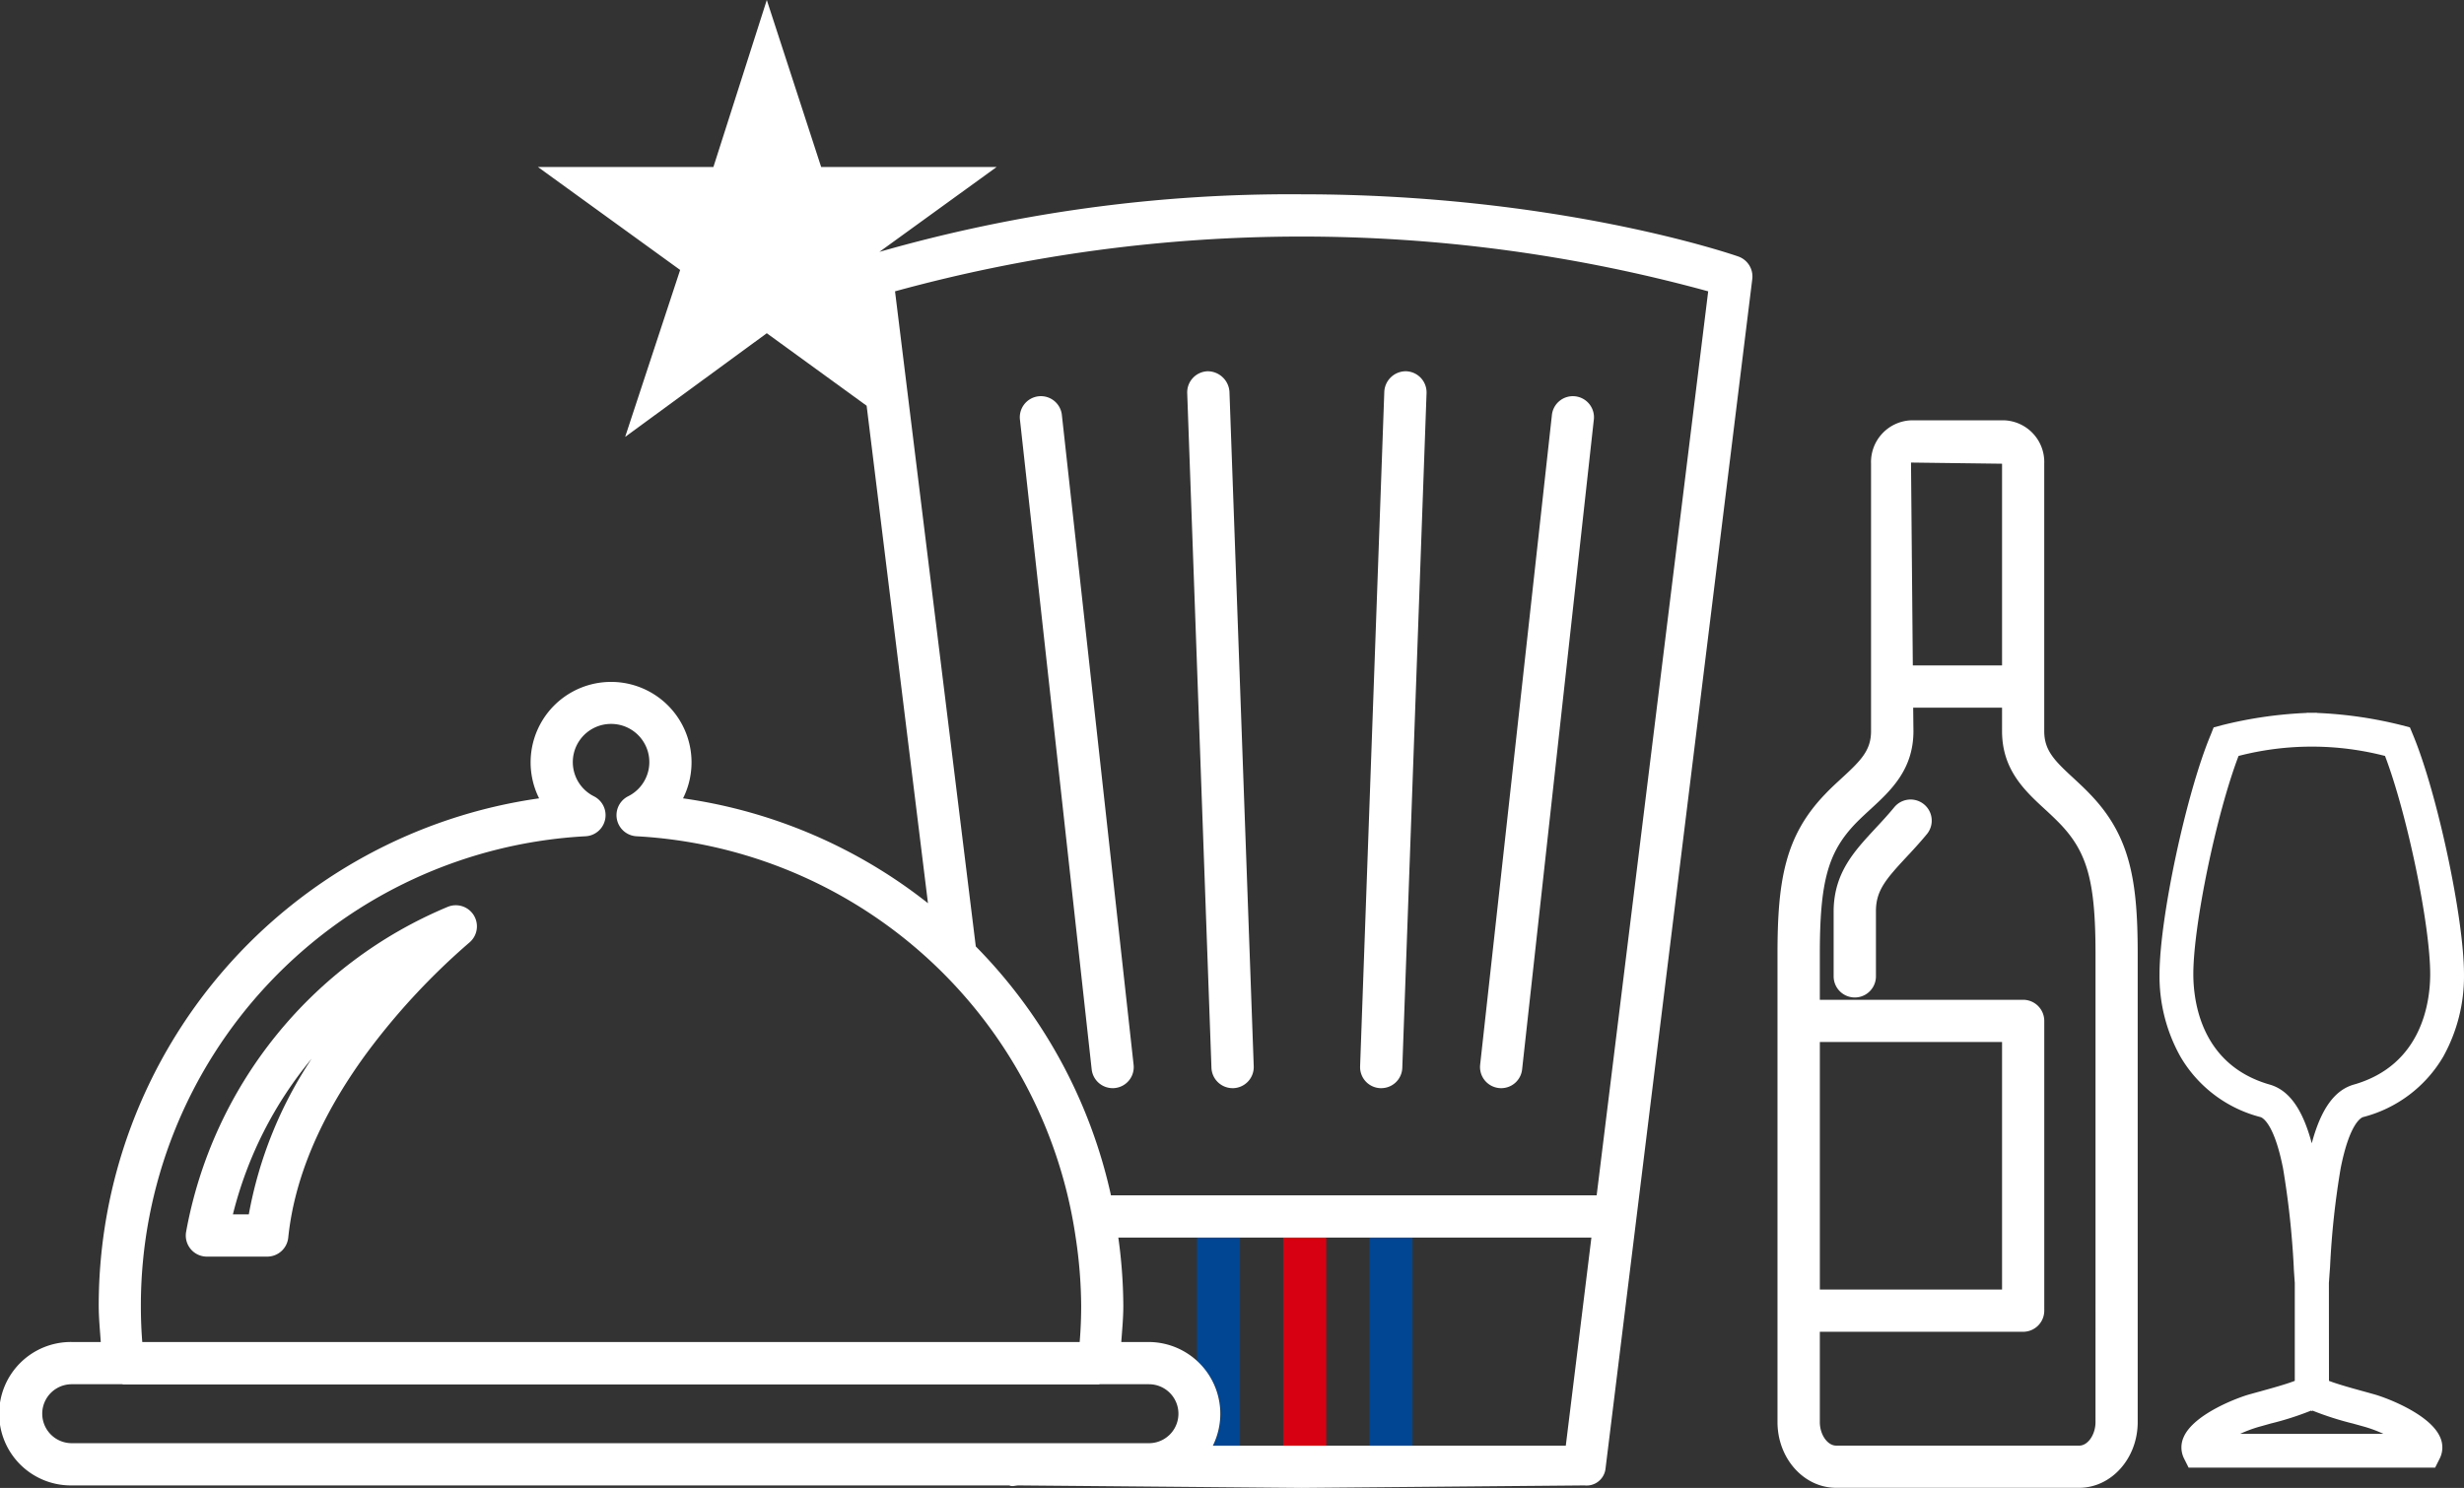 <svg xmlns="http://www.w3.org/2000/svg" width="241.034" height="145.576" viewBox="0 0 241.034 145.576">
  <rect x="0" y="0" width="241.034" height="145.576" fill="#333333" stroke="none"/>
  <g id="Groupe_124" data-name="Groupe 124" transform="translate(0 0)">
    <path id="Tracé_950" data-name="Tracé 950" d="M8313.943,3438.673H8342.8l10.906-88.448a150.25,150.25,0,0,0-79.543,0l7.9,64.092a50.041,50.041,0,0,1,13.227,24.356Zm24.465-76.28a2.065,2.065,0,1,1,4.105.455l-7,63.5a2.073,2.073,0,0,1-2.051,1.839,2.306,2.306,0,0,1-.236-.012,2.066,2.066,0,0,1-1.822-2.282Zm-16.373-2.352a2.1,2.1,0,0,1,2.139-1.995,2.073,2.073,0,0,1,1.994,2.14l-2.377,66.009a2.064,2.064,0,0,1-2.061,1.992h-.076a2.077,2.077,0,0,1-2-2.14Zm-17.3-1.995a2.148,2.148,0,0,1,2.143,1.995l2.369,66.007a2.064,2.064,0,0,1-1.99,2.14h-.076a2.061,2.061,0,0,1-2.059-1.992l-2.379-66.009A2.069,2.069,0,0,1,8304.732,3358.046Zm-18.338,4.8a2.066,2.066,0,1,1,4.107-.455l7.01,63.5a2.07,2.07,0,0,1-1.822,2.282,2.333,2.333,0,0,1-.236.012,2.062,2.062,0,0,1-2.047-1.839Z" transform="translate(-8186.609 -3321.722)" fill="none"/>
    <path id="Tracé_951" data-name="Tracé 951" d="M8376.567,3812.822h2.707a6.964,6.964,0,0,1,6.25,10.142h34.521l2.516-20.359h-46.283a49.045,49.045,0,0,1,.5,6.664C8376.775,3810.45,8376.648,3811.637,8376.567,3812.822Z" transform="translate(-8266.876 -3681.522)" fill="none"/>
    <path id="Tracé_952" data-name="Tracé 952" d="M7973.007,3736.02a40.5,40.5,0,0,1,6.15-15.238,38.194,38.194,0,0,0-7.7,15.238Z" transform="translate(-7948.667 -3617.207)" fill="none"/>
    <path id="Tracé_953" data-name="Tracé 953" d="M7977.685,3654.232a66.736,66.736,0,0,0-10.118,10.9c-4.465,6.109-7.031,12.168-7.631,18a2.07,2.07,0,0,1-2.058,1.854h-5.9a2.063,2.063,0,0,1-2.033-2.424,42.721,42.721,0,0,1,25.6-31.8,2.066,2.066,0,0,1,2.146,3.467Z" transform="translate(-7931.733 -3562.043)" fill="none"/>
    <path id="Tracé_954" data-name="Tracé 954" d="M8747.52,3468.07v-19.739l-8.9-.113.18,19.852Z" transform="translate(-8551.683 -3402.961)" fill="none"/>
    <path id="Tracé_955" data-name="Tracé 955" d="M8896.136,3881.792l-.072-.049a29.465,29.465,0,0,1-3.981,1.274l-.026.009c-.383.106-.756.213-1.129.313a13.207,13.207,0,0,0-1.8.675l7,.008,7.01-.008a13.46,13.46,0,0,0-1.792-.675c-.371-.1-.744-.207-1.139-.313l-.016-.009a29.7,29.7,0,0,1-3.987-1.274Z" transform="translate(-8669.994 -3743.728)" fill="none"/>
    <path id="Tracé_956" data-name="Tracé 956" d="M8718.965,3570.251c-1.975-1.816-4.207-3.872-4.207-7.651v-2.293h-8.691l.023,2.293c0,3.783-2.236,5.843-4.215,7.657-.477.438-.969.887-1.434,1.372-2.711,2.823-3.5,5.689-3.5,12.784v4.473h19.885a2.068,2.068,0,0,1,2.066,2.067V3619.3a2.069,2.069,0,0,1-2.066,2.068h-19.885v8.836c0,1.222.746,2.3,1.6,2.3h23.775c.842,0,1.588-1.075,1.588-2.3v-45.791c0-7.1-.779-9.963-3.5-12.777C8719.936,3571.14,8719.441,3570.694,8718.965,3570.251Zm-11.514,2.393c-.725.872-1.428,1.63-2.088,2.338-1.947,2.1-2.887,3.194-2.93,5.12v6.488a2.069,2.069,0,0,1-4.139,0v-6.538c.086-3.624,2.01-5.69,4.043-7.883.6-.652,1.252-1.349,1.922-2.159a2.069,2.069,0,1,1,3.191,2.635Z" transform="translate(-8518.93 -3491.066)" fill="none"/>
    <path id="Tracé_957" data-name="Tracé 957" d="M8883.41,3611.19c6.754-1.928,7.48-8.2,7.48-10.808,0-4.8-2.254-15.66-4.424-21.348a28.672,28.672,0,0,0-14.322,0c-2.172,5.688-4.428,16.545-4.428,21.348,0,2.6.727,8.879,7.48,10.808,1.881.539,3.209,2.373,4.107,5.741C8880.205,3613.563,8881.537,3611.729,8883.41,3611.19Z" transform="translate(-8653.162 -3505.074)" fill="none"/>
    <rect id="Rectangle_90" data-name="Rectangle 90" width="17.821" height="24.216" transform="translate(178.014 101.952)" fill="none"/>
    <path id="Tracé_958" data-name="Tracé 958" d="M8340.317,3485.808a1.721,1.721,0,0,0,.228-.012,2.057,2.057,0,0,0,1.819-2.279l-7.009-63.5a2.064,2.064,0,1,0-4.1.455l7.009,63.5A2.067,2.067,0,0,0,8340.317,3485.808Z" transform="translate(-8231.473 -3379.344)" fill="#fff"/>
    <path id="Tracé_959" data-name="Tracé 959" d="M8412.143,3476.611h.073a2.068,2.068,0,0,0,2-2.138l-2.375-66.009a2.143,2.143,0,0,0-2.138-1.994,2.068,2.068,0,0,0-1.994,2.141l2.371,66.009A2.073,2.073,0,0,0,8412.143,3476.611Z" transform="translate(-8291.573 -3370.146)" fill="#fff"/>
    <path id="Tracé_960" data-name="Tracé 960" d="M8543.434,3485.8a1.753,1.753,0,0,0,.233.013,2.058,2.058,0,0,0,2.048-1.839l7.007-63.5a2.064,2.064,0,1,0-4.1-.458l-7.012,63.5A2.067,2.067,0,0,0,8543.434,3485.8Z" transform="translate(-8396.818 -3379.348)" fill="#fff"/>
    <path id="Tracé_961" data-name="Tracé 961" d="M8488.77,3476.611h.077a2.061,2.061,0,0,0,2.065-1.991l2.373-66.009a2.07,2.07,0,0,0-1.99-2.141,2.107,2.107,0,0,0-2.143,1.994l-2.367,66.009A2.059,2.059,0,0,0,8488.77,3476.611Z" transform="translate(-8353.736 -3370.146)" fill="#fff"/>
    <path id="Tracé_962" data-name="Tracé 962" d="M7975.539,3650.765a42.721,42.721,0,0,0-25.6,31.8,2.063,2.063,0,0,0,2.033,2.424h5.9a2.07,2.07,0,0,0,2.058-1.854c.6-5.834,3.166-11.894,7.631-18a66.736,66.736,0,0,1,10.118-10.9,2.066,2.066,0,0,0-2.146-3.467Zm-19.467,30.092h-1.556a38.331,38.331,0,0,1,7.708-15.238A40.542,40.542,0,0,0,7956.072,3680.857Z" transform="translate(-7931.733 -3562.043)" fill="#fff"/>
    <g id="Groupe_117" data-name="Groupe 117">
      <path id="Tracé_963" data-name="Tracé 963" d="M7992.533,3869.671h-4.8c-.031,0-.061.021-.1.021h-95.455c-.031,0-.064-.021-.1-.021h-4.929a2.885,2.885,0,1,0,0,5.77h105.379a2.885,2.885,0,1,0,0-5.77Z" transform="translate(-7880.136 -3734.24)" fill="none"/>
      <rect id="Rectangle_91" data-name="Rectangle 91" width="4.212" height="20.361" transform="translate(129.741 121.083)" fill="none"/>
      <path id="Tracé_964" data-name="Tracé 964" d="M8376.277,3802.6a49.045,49.045,0,0,1,.5,6.664c0,1.181-.127,2.368-.208,3.553h2.707a7,7,0,0,1,4.691,1.831V3802.6Z" transform="translate(-8266.876 -3681.522)" fill="none"/>
      <rect id="Rectangle_92" data-name="Rectangle 92" width="4.222" height="20.361" transform="translate(121.301 121.083)" fill="none"/>
      <path id="Tracé_965" data-name="Tracé 965" d="M8510.729,3822.964h15l2.51-20.359h-17.51Z" transform="translate(-8372.557 -3681.522)" fill="none"/>
      <path id="Tracé_966" data-name="Tracé 966" d="M8011.667,3628.194h9.561c.1-1.183.139-2.373.139-3.554a46.152,46.152,0,0,0-.533-6.663q-.3-2.1-.792-4.133a46.071,46.071,0,0,0-42.174-35.132,2.066,2.066,0,0,1-.815-3.911,3.739,3.739,0,1,0-5.415-3.34,3.716,3.716,0,0,0,2.063,3.34,2.065,2.065,0,0,1-.813,3.911,45.982,45.982,0,0,0-43.5,45.927c0,1.2.048,2.382.137,3.554Z" transform="translate(-7915.603 -3496.895)" fill="none"/>
      <path id="Tracé_967" data-name="Tracé 967" d="M8274.166,3350.225l7.9,64.092a50.041,50.041,0,0,1,13.227,24.356H8342.8l10.906-88.448a150.25,150.25,0,0,0-79.543,0Z" transform="translate(-8186.609 -3321.722)" fill="none"/>
      <path id="Tracé_968" data-name="Tracé 968" d="M8412.18,3802.6v12.048a6.981,6.981,0,0,1,2.33,5.187,6.88,6.88,0,0,1-.772,3.125h2.654V3802.6Z" transform="translate(-8295.091 -3681.522)" fill="#004692"/>
      <rect id="Rectangle_93" data-name="Rectangle 93" width="4.219" height="20.361" transform="translate(133.953 121.083)" fill="#004692"/>
      <path id="Tracé_969" data-name="Tracé 969" d="M8453.418,3802.6h-1.806v20.359h4.219V3802.6Z" transform="translate(-8326.091 -3681.522)" fill="#d60012"/>
      <path id="Tracé_970" data-name="Tracé 970" d="M8034.995,3261.792c-.711-.248-17.786-6.083-42.712-6.083a145.923,145.923,0,0,0-41.3,5.632l11.47-8.306h-17.17l-5.317-16.336-5.222,16.336h-17.17l13.916,10.076-5.38,16.333,13.855-10.142,9.768,7.094,6,48.673a49.884,49.884,0,0,0-23.961-10.26,7.871,7.871,0,1,0-14.078,0,50.12,50.12,0,0,0-43.08,49.635c0,1.2.121,2.373.2,3.555h-2.84a7.017,7.017,0,1,0,0,14.033h91.717c.282.142.585,0,.917,0l27.677.242,27.671-.242a1.863,1.863,0,0,0,2.047-1.573L8036.368,3264A2.07,2.07,0,0,0,8034.995,3261.792Zm-112.758,56.726a2.066,2.066,0,0,0,.815-3.911,3.739,3.739,0,0,1,1.676-7.081,3.735,3.735,0,0,1,1.672,7.081,2.068,2.068,0,0,0,.816,3.911,45.938,45.938,0,0,1,42.173,35.131q.489,2.035.795,4.133a46.166,46.166,0,0,1,.535,6.662c0,1.182-.048,2.371-.146,3.555h-91.7c-.094-1.171-.137-2.359-.137-3.555A45.981,45.981,0,0,1,7922.237,3318.518Zm55.118,59.381H7871.972a2.884,2.884,0,0,1,0-5.768h4.929c.037,0,.065.02.1.02h95.448c.039,0,.064-.02.1-.02h4.8a2.884,2.884,0,0,1,0,5.768Zm40.77.245H7983.6a7.025,7.025,0,0,0-6.248-10.144h-2.71c.087-1.186.2-2.374.2-3.555a49.676,49.676,0,0,0-.489-6.662h46.277Zm3.019-24.494h-47.511a49.945,49.945,0,0,0-13.223-24.354l-7.9-64.094a150.271,150.271,0,0,1,79.545,0Z" transform="translate(-7864.956 -3236.699)" fill="#fff"/>
    </g>
    <path id="Tracé_971" data-name="Tracé 971" d="M8709.253,3602.894c-.665.81-1.317,1.506-1.923,2.158-2.032,2.193-3.95,4.26-4.037,7.883v6.539a2.069,2.069,0,0,0,4.138,0v-6.49c.038-1.923.979-3.019,2.927-5.119.662-.708,1.366-1.465,2.086-2.341a2.068,2.068,0,0,0-3.19-2.631Z" transform="translate(-8523.922 -3523.951)" fill="#fff"/>
    <path id="Tracé_972" data-name="Tracé 972" d="M8706.586,3463.924c-1.892-1.737-2.873-2.731-2.873-4.609v-26.163a4.083,4.083,0,0,0-3.9-4.246h-9.142a4.087,4.087,0,0,0-3.9,4.246v26.163c0,1.881-.988,2.875-2.88,4.611-.54.5-1.1,1.009-1.614,1.557-3.936,4.085-4.657,8.474-4.657,15.644v45.792c0,3.544,2.57,6.428,5.731,6.428h23.777c3.157,0,5.728-2.884,5.728-6.428v-45.792c0-7.178-.723-11.564-4.656-15.641C8707.679,3464.936,8707.124,3464.426,8706.586,3463.924Zm-7-30.772v19.736h-8.729l-.177-19.85Zm-17.823,56.581h17.823v24.216h-17.823Zm26.965,37.187c0,1.223-.743,2.3-1.59,2.3h-23.777c-.849,0-1.6-1.072-1.6-2.3v-8.838h19.887a2.068,2.068,0,0,0,2.068-2.066v-28.349a2.068,2.068,0,0,0-2.068-2.066h-19.887v-4.473c0-7.093.792-9.959,3.5-12.783.469-.483.963-.934,1.438-1.373,1.977-1.814,4.22-3.874,4.22-7.656l-.026-2.294h8.693v2.294c0,3.778,2.23,5.836,4.2,7.648.485.445.964.894,1.444,1.388,2.71,2.813,3.5,5.679,3.5,12.776Z" transform="translate(-8503.741 -3387.782)" fill="#fff"/>
    <path id="Tracé_973" data-name="Tracé 973" d="M8869.98,3607.2c.895-4.518,2.06-4.967,2.19-5.006a12.771,12.771,0,0,0,7.85-5.924,16.187,16.187,0,0,0,2.024-8.062c0-5.437-2.6-17.674-4.977-23.384l-.312-.757-.785-.208a40.824,40.824,0,0,0-8.331-1.208v-.017l-.487.006-.477-.006v.017a41.039,41.039,0,0,0-8.338,1.208l-.782.208-.3.757c-2.386,5.709-4.993,17.946-4.993,23.384a16.085,16.085,0,0,0,2.038,8.062,12.749,12.749,0,0,0,7.842,5.924c.131.04,1.306.489,2.2,5.006a83.8,83.8,0,0,1,1.05,9.675v.067c.031.532.069,1.031.1,1.486V3628c-.847.332-2.333.74-3.271,1l-.034.013c-.388.1-.77.213-1.139.311-1.358.388-5.461,1.983-6.42,4.166a2.434,2.434,0,0,0,.021,2.088l.457.911,12.056,0,12.062,0,.457-.911a2.424,2.424,0,0,0,.019-2.088c-.964-2.183-5.058-3.778-6.421-4.166-.36-.1-.738-.209-1.119-.311l-.048-.013c-.937-.26-2.429-.668-3.276-1l-.007-9.572c.034-.482.07-1,.113-1.562A80.331,80.331,0,0,1,8869.98,3607.2Zm1.241,24.985.015.008c.385.109.768.213,1.132.315a13.15,13.15,0,0,1,1.793.674l-7.009.007-7-.007a13.255,13.255,0,0,1,1.8-.674c.366-.1.741-.206,1.122-.315l.026-.008a28.951,28.951,0,0,0,3.981-1.272l.077.049.073-.049A29.987,29.987,0,0,0,8871.222,3632.188Zm-4.069-27.429c-.9-3.368-2.229-5.2-4.106-5.741-6.754-1.928-7.479-8.2-7.479-10.807,0-4.8,2.253-15.659,4.425-21.349a28.617,28.617,0,0,1,14.327,0c2.169,5.69,4.419,16.545,4.419,21.349,0,2.605-.727,8.879-7.476,10.807C8869.384,3599.556,8868.056,3601.39,8867.152,3604.758Z" transform="translate(-8641.011 -3492.899)" fill="#fff"/>
  </g>
</svg>
